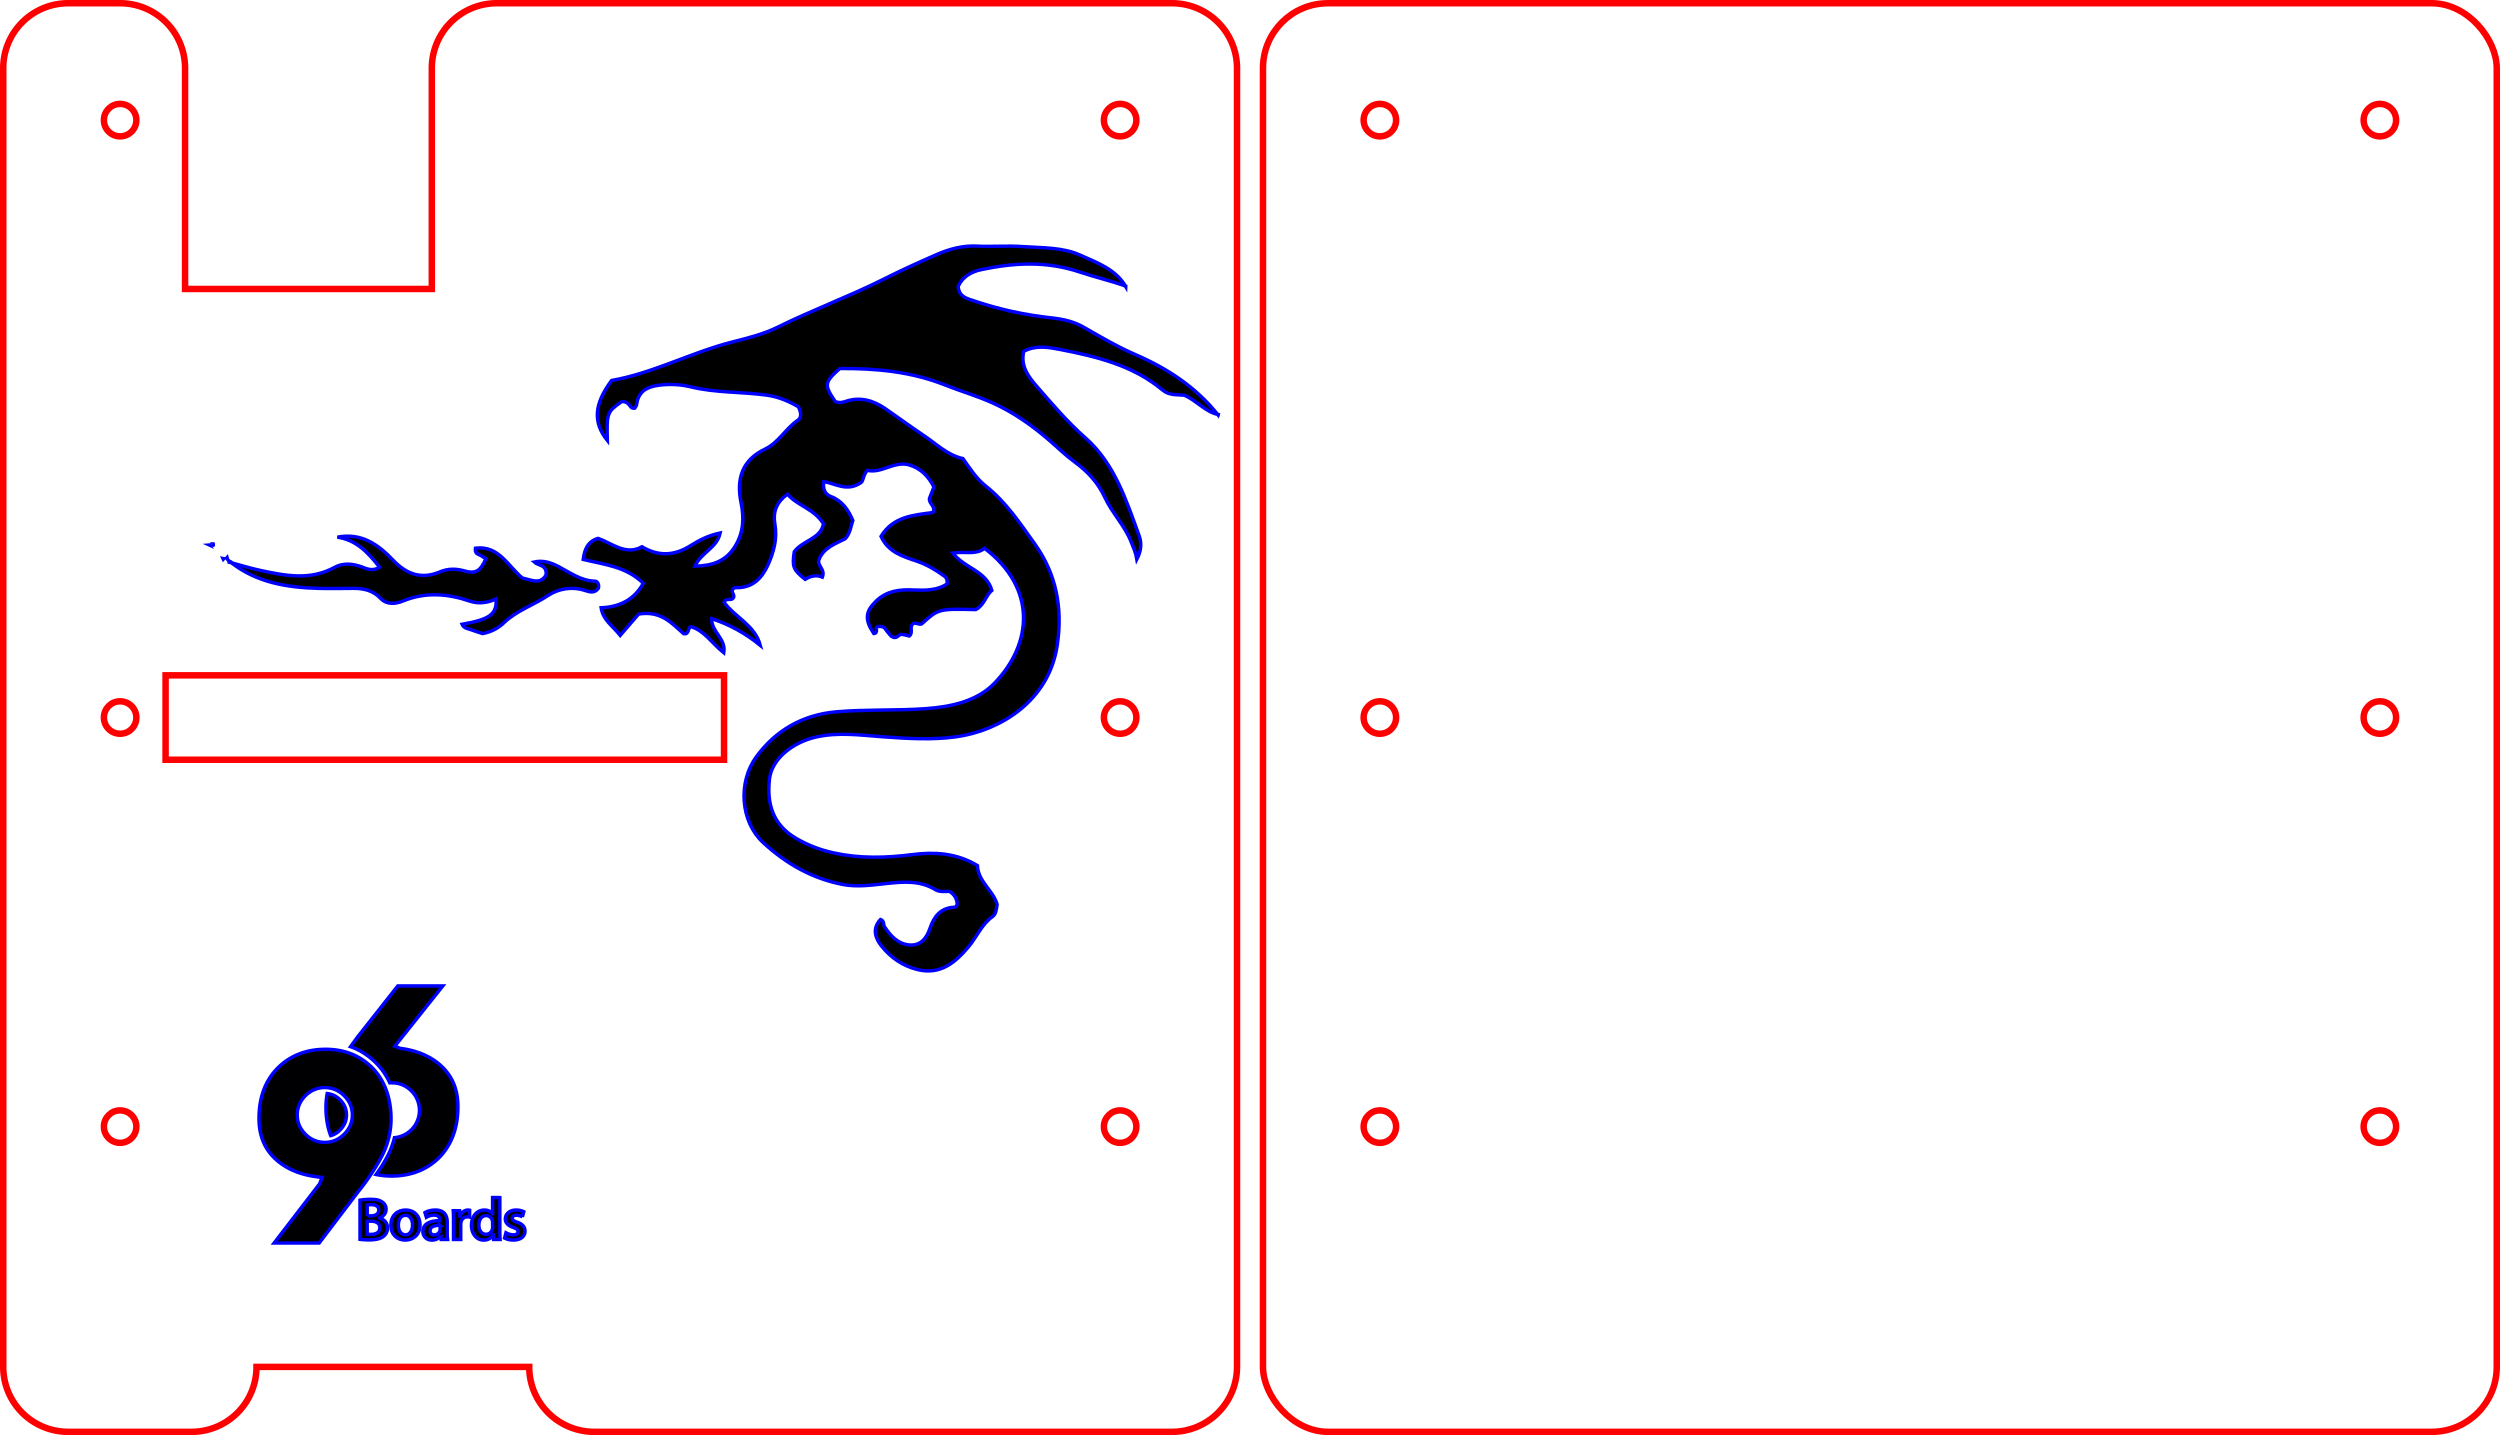 <?xml version="1.0" encoding="UTF-8" standalone="no"?>
<svg
   xmlns:dc="http://purl.org/dc/elements/1.1/"
   xmlns:cc="http://creativecommons.org/ns#"
   xmlns:rdf="http://www.w3.org/1999/02/22-rdf-syntax-ns#"
   xmlns:svg="http://www.w3.org/2000/svg"
   xmlns="http://www.w3.org/2000/svg"
   xmlns:sodipodi="http://sodipodi.sourceforge.net/DTD/sodipodi-0.dtd"
   xmlns:inkscape="http://www.inkscape.org/namespaces/inkscape"
   height="110.5mm"
   version="1.1"
   viewBox="0 0 192.5 110.5"
   width="192.5mm"
   id="svg42"
   sodipodi:docname="ce96-db820c-dragon.svg"
   inkscape:version="0.92+devel unknown">
  <sodipodi:namedview
     pagecolor="#ffffff"
     bordercolor="#666666"
     inkscape:document-rotation="0"
     borderopacity="1"
     objecttolerance="10"
     gridtolerance="10"
     guidetolerance="10"
     inkscape:pageopacity="0"
     inkscape:pageshadow="2"
     inkscape:window-width="1920"
     inkscape:window-height="1016"
     id="namedview44"
     showgrid="false"
     inkscape:zoom="1.1868437"
     inkscape:cx="416.30746"
     inkscape:cy="256.10839"
     inkscape:window-x="0"
     inkscape:window-y="0"
     inkscape:window-maximized="1"
     inkscape:current-layer="svg42"
     fit-margin-top="0"
     fit-margin-left="0"
     fit-margin-right="0"
     fit-margin-bottom="0" />
  <defs
     id="defs2">
    <style
       id="style915">.cls-1,.cls-3{fill:#c1272d;}.cls-2{fill:#e02f3d;}.cls-3{font-size:51.77px;font-family:Myriad Pro;}</style>
  </defs>
  <rect
     id="rect4"
     y="-110.25"
     x="-192.25"
     width="95"
     stroke-width="0.5"
     stroke="red"
     ry="5"
     rx="5"
     height="110"
     fill="none"
     transform="scale(-1)"
     style="stroke:#ff0000;stroke-opacity:1" />
  <circle
     cx="-183.25"
     cy="-86.75"
     fill="none"
     r="1.25"
     stroke="red"
     stroke-width="0.5"
     id="circle6"
     transform="scale(-1)"
     style="stroke:#ff0000;stroke-opacity:1" />
  <circle
     cx="-106.25"
     cy="-86.75"
     fill="none"
     r="1.25"
     stroke="red"
     stroke-width="0.5"
     id="circle8"
     transform="scale(-1)"
     style="stroke:#ff0000;stroke-opacity:1" />
  <circle
     cx="-183.25"
     cy="-55.25"
     fill="none"
     r="1.25"
     stroke="red"
     stroke-width="0.5"
     id="circle10"
     transform="scale(-1)"
     style="stroke:#ff0000;stroke-opacity:1" />
  <circle
     cx="-106.25"
     cy="-55.25"
     fill="none"
     r="1.25"
     stroke="red"
     stroke-width="0.5"
     id="circle12"
     transform="scale(-1)"
     style="stroke:#ff0000;stroke-opacity:1" />
  <circle
     cx="-183.25"
     cy="-9.25"
     fill="none"
     r="1.25"
     stroke="red"
     stroke-width="0.5"
     id="circle14"
     transform="scale(-1)"
     style="stroke:#ff0000;stroke-opacity:1" />
  <circle
     cx="-106.25"
     cy="-9.25"
     fill="none"
     r="1.25"
     stroke="red"
     stroke-width="0.5"
     id="circle16"
     transform="scale(-1)"
     style="stroke:#ff0000;stroke-opacity:1" />
  <path
     inkscape:connector-curvature="0"
     id="path22"
     stroke-width="0.5"
     stroke="red"
     fill="none"
     d="m 95.25,105.25 a 5,5 0 0 1 -5,5 h -44.5 a 5,5 0 0 1 -5,-5 h -21 a 5,5 0 0 1 -5,5 h -9.5 a 5,5 0 0 1 -5,-5 v -100 a 5,5 0 0 1 5,-5 h 4 a 5,5 0 0 1 5,5 v 17 h 19 v -17 a 5,5 0 0 1 5,-5 h 52 a 5,5 0 0 1 5,5 z"
     style="stroke:#ff0000;stroke-opacity:1" />
  <circle
     cx="-86.25"
     cy="-86.75"
     fill="none"
     r="1.25"
     stroke="red"
     stroke-width="0.5"
     id="circle24"
     transform="scale(-1)"
     style="stroke:#ff0000;stroke-opacity:1" />
  <circle
     cx="-9.25"
     cy="-86.75"
     fill="none"
     r="1.25"
     stroke="red"
     stroke-width="0.5"
     id="circle26"
     transform="scale(-1)"
     style="stroke:#ff0000;stroke-opacity:1" />
  <circle
     cx="-86.25"
     cy="-55.25"
     fill="none"
     r="1.25"
     stroke="red"
     stroke-width="0.5"
     id="circle28"
     transform="scale(-1)"
     style="stroke:#ff0000;stroke-opacity:1" />
  <circle
     cx="-9.25"
     cy="-55.25"
     fill="none"
     r="1.25"
     stroke="red"
     stroke-width="0.5"
     id="circle30"
     transform="scale(-1)"
     style="stroke:#ff0000;stroke-opacity:1" />
  <circle
     cx="-86.25"
     cy="-9.25"
     fill="none"
     r="1.25"
     stroke="red"
     stroke-width="0.5"
     id="circle32"
     transform="scale(-1)"
     style="stroke:#ff0000;stroke-opacity:1" />
  <circle
     cx="-9.25"
     cy="-9.25"
     fill="none"
     r="1.25"
     stroke="red"
     stroke-width="0.5"
     id="circle34"
     transform="scale(-1)"
     style="stroke:#ff0000;stroke-opacity:1" />
  <rect
     id="rect38"
     y="-58.5"
     x="-55.75"
     width="43"
     stroke-width="0.5"
     stroke="red"
     height="6.5"
     fill="none"
     transform="scale(-1)"
     style="stroke:#ff0000;stroke-opacity:1" />
  <polygon
     style="stroke:#ff0000;stroke-width:7.584;stroke-opacity:1"
     points="226.137,105.378 226.122,104.267 226.296,107.011 "
     id="polygon4389"
     transform="matrix(-0.035,0,0,0.035,94.57,18.385)" />
  <path
     style="stroke:#ff0000;stroke-width:0.265;stroke-opacity:1"
     inkscape:connector-curvature="0"
     d="m 93.797,31.918 c -0.016,0.025 -0.032,0.05 -0.048,0.075 0.013,-0.015 0.026,-0.029 0.039,-0.044 0,4e-6 0.009,-0.031 0.009,-0.031 z"
     id="path4391" />
  <g
     id="g4993">
    <path
       id="path4385"
       d="m 86.681,22.061 c -0.779,-1.331 -2.163,-1.808 -3.45,-2.393 -1.419,-0.646 -2.977,-0.572 -4.487,-0.682 -1.168,-0.086 -2.349,0.024 -3.52,-0.036 -1.126,-0.058 -2.158,0.238 -3.157,0.674 -1.354,0.59 -2.698,1.206 -4.017,1.869 -2.678,1.345 -5.498,2.374 -8.185,3.707 -1.06,0.526 -2.283,0.829 -3.452,1.126 -3.202,0.813 -6.14,2.419 -9.315,2.967 -1.368,1.826 -1.448,3.232 -0.333,4.624 -0.051,-2.125 -0.025,-2.196 1.098,-2.992 0.233,-0.026 0.423,0.054 0.575,0.232 0.106,0.124 0.166,0.316 0.432,0.274 0.044,-0.08 0.138,-0.179 0.152,-0.288 0.129,-1.006 0.796,-1.364 1.705,-1.48 0.832,-0.106 1.655,-0.072 2.463,0.125 1.911,0.466 3.879,0.373 5.812,0.632 0.93,0.124 1.74,0.475 2.472,0.901 0.22,0.414 0.262,0.833 -0.036,1.035 -0.94,0.635 -1.474,1.72 -2.522,2.219 -1.782,0.848 -2.227,2.303 -1.858,4.117 0.241,1.186 0.209,2.299 -0.463,3.385 -0.705,1.138 -1.711,1.486 -3.087,1.519 0.481,-1.07 1.691,-1.389 1.946,-2.558 -0.878,0.18 -1.606,0.554 -2.287,0.981 -1.221,0.766 -2.426,0.856 -3.736,0.083 -1.256,0.689 -2.267,-0.252 -3.378,-0.647 -0.805,0.236 -1.04,0.84 -1.148,1.621 1.627,0.398 3.317,0.54 4.629,1.838 -0.676,1.211 -1.744,1.82 -3.247,1.884 0.138,0.939 0.892,1.396 1.469,2.126 0.554,-0.642 1.049,-1.216 1.416,-1.64 1.726,-0.292 2.574,0.723 3.473,1.516 0.45,0.06 0.264,-0.401 0.546,-0.549 1.055,0.301 1.63,1.29 2.542,2.013 0.187,-1.102 -0.97,-1.595 -0.933,-2.631 1.425,0.475 2.629,1.152 3.742,2.059 -0.413,-1.556 -1.961,-2.165 -2.793,-3.322 0.166,-0.371 0.519,-0.085 0.698,-0.306 0.208,-0.23 -0.204,-0.451 -0.018,-0.706 0.061,-0.035 0.137,-0.115 0.208,-0.112 1.283,0.056 2.026,-0.712 2.497,-1.751 0.447,-0.986 0.733,-2.029 0.531,-3.151 -0.167,-0.929 0.135,-1.69 0.971,-2.298 0.774,0.91 2.035,1.109 2.769,2.28 -0.187,1.166 -1.617,1.289 -2.248,2.158 -0.171,1.168 -0.096,1.366 0.839,2.125 0.404,-0.257 0.875,-0.37 1.328,-0.173 0.243,-0.619 -0.434,-0.868 -0.262,-1.351 0.374,-0.932 1.281,-1.218 2.03,-1.609 0.373,-0.422 0.413,-0.914 0.575,-1.402 -0.342,-0.796 -0.794,-1.5 -1.684,-1.841 -0.457,-0.175 -0.632,-0.556 -0.557,-1.151 0.898,0.136 1.776,0.814 2.866,0.082 0.198,-0.115 0.161,-0.589 0.492,-0.948 1.089,0.263 2.069,-0.747 3.215,-0.419 0.866,0.248 1.488,0.849 1.913,1.703 -0.121,0.308 -0.246,0.627 -0.343,0.873 -0.06,0.438 0.501,0.588 0.27,1.089 -1.461,0.202 -3.059,0.287 -4,1.838 0.547,1.204 1.663,1.541 2.708,1.892 0.803,0.269 1.493,0.68 2.161,1.165 0.146,0.106 0.243,0.242 0.224,0.598 -0.745,0.509 -1.683,0.515 -2.601,0.472 -1.083,-0.051 -2.072,0.07 -2.891,0.875 -0.816,0.802 -0.87,1.418 -0.157,2.481 0.36,-0.028 0.141,-0.495 0.163,-0.5 0.619,-0.165 0.7,0.128 0.854,0.324 0.132,0.169 0.279,0.325 0.331,0.386 0.439,0.287 0.542,-0.166 0.787,-0.148 0.209,0.015 0.414,0.087 0.594,0.127 0.326,-0.26 -0.004,-0.62 0.255,-0.917 0.183,-0.185 0.449,0.063 0.691,-0.006 1.3,-1.176 1.3,-1.176 4.174,-1.111 0.647,-0.324 0.771,-1.089 1.239,-1.482 -0.445,-1.519 -2.089,-1.683 -3.009,-2.874 0.96,-0.142 1.805,0.167 2.45,-0.365 4.057,3.094 3.68,7.379 0.754,10.399 -1.338,1.381 -3.321,1.808 -5.274,1.949 -2.295,0.166 -4.595,0.045 -6.895,0.244 -2.632,0.227 -4.706,1.469 -6.165,3.472 -1.42,1.949 -1.228,4.972 0.526,6.592 1.773,1.637 3.771,2.772 6.133,3.231 1.118,0.217 2.251,0.045 3.368,-0.074 1.302,-0.139 2.574,-0.25 3.765,0.473 0.34,0.206 0.763,0.124 1.101,0.136 0.402,0.271 0.571,0.6 0.575,1.011 -0.057,0.079 -0.106,0.204 -0.156,0.205 -1.087,0.021 -1.619,0.683 -1.935,1.625 -0.254,0.759 -0.712,1.356 -1.586,1.282 -0.884,-0.074 -1.452,-0.698 -1.916,-1.402 -0.109,-0.166 0.004,-0.445 -0.308,-0.561 -0.671,0.715 -0.39,1.463 0.089,2.061 0.709,0.887 1.644,1.528 2.779,1.801 1.757,0.424 2.908,-0.563 3.917,-1.768 0.633,-0.757 1.003,-1.72 1.849,-2.323 0.244,-0.174 0.294,-0.523 0.345,-0.927 -0.285,-1.07 -1.471,-1.754 -1.515,-2.994 -1.618,-0.972 -3.303,-1.063 -4.989,-0.848 -2.048,0.261 -4.075,0.318 -6.094,-0.13 -1.019,-0.226 -1.983,-0.588 -2.901,-1.129 -1.794,-1.058 -2.246,-2.691 -2.026,-4.573 0.177,-1.515 1.741,-2.791 3.553,-3.211 1.739,-0.403 3.472,-0.147 5.196,-0.023 1.873,0.135 3.754,0.252 5.598,10e-4 3.333,-0.453 7.172,-2.708 7.812,-7.079 0.416,-2.84 -0.059,-5.433 -1.741,-7.785 -1.137,-1.589 -2.212,-3.219 -3.779,-4.455 -0.714,-0.563 -1.213,-1.356 -1.745,-2.105 -1.195,-0.263 -2.035,-1.121 -2.999,-1.765 -1.009,-0.675 -1.985,-1.4 -2.987,-2.086 -0.94,-0.642 -1.949,-0.935 -3.081,-0.543 -0.244,0.084 -0.511,0.115 -0.766,-5.58e-4 -0.869,-1.275 -0.847,-1.473 0.348,-2.541 2.724,-0.018 5.469,0.218 8.109,1.267 1.206,0.479 2.453,0.84 3.647,1.375 1.61,0.721 3.016,1.717 4.337,2.847 0.659,0.563 1.273,1.179 1.977,1.692 0.994,0.725 1.812,1.591 2.336,2.73 0.562,1.221 1.551,2.194 2.043,3.467 0.155,0.401 0.346,0.787 0.43,1.308 0.328,-0.642 0.389,-1.217 0.174,-1.809 -0.992,-2.729 -1.904,-5.57 -4.137,-7.536 -1.387,-1.222 -2.551,-2.596 -3.743,-3.966 -0.647,-0.743 -1.271,-1.556 -1.008,-2.699 0.934,-0.495 1.911,-0.316 2.818,-0.14 2.817,0.547 5.605,1.223 7.89,3.132 0.515,0.43 1.148,0.328 1.668,0.389 0.962,0.429 1.599,1.271 2.598,1.486 l -0.009,0.031 C 92.077,29.797 89.867,28.354 87.361,27.274 86.018,26.694 84.745,25.941 83.473,25.211 82.696,24.765 81.877,24.576 81.006,24.482 78.975,24.262 76.985,23.84 75.049,23.184 74.49,22.995 73.836,22.88 73.778,22.051 c 0.352,-0.755 1.004,-1.128 1.802,-1.295 2.53,-0.529 5.008,-0.667 7.552,0.187 1.158,0.389 2.378,0.675 3.55,1.08 z"
       inkscape:connector-curvature="0"
       style="stroke:#0000ff;stroke-width:0.265;stroke-opacity:1" />
    <path
       id="path4387"
       d="m 17.736,43.27 c 2.01,1.597 4.384,1.976 6.849,2.036 0.866,0.021 1.732,0.003 2.598,-0.003 0.806,-0.006 1.529,0.148 2.127,0.775 0.48,0.503 1.134,0.436 1.712,0.2 1.733,-0.705 3.437,-0.577 5.168,0.013 0.653,0.223 1.35,0.13 2.008,-0.169 0.073,1.176 -0.488,1.575 -2.62,1.949 0.143,0.321 0.469,0.332 0.735,0.433 0.283,0.108 0.575,0.191 0.849,0.281 0.637,-0.121 1.193,-0.403 1.626,-0.821 0.982,-0.946 2.281,-1.363 3.391,-2.099 0.816,-0.541 1.867,-0.732 2.879,-0.394 0.413,0.138 0.748,0.204 1.02,-0.18 0.067,-0.269 -0.064,-0.536 -0.253,-0.54 -1.1,-0.023 -1.93,-0.663 -2.842,-1.137 -0.554,-0.288 -1.161,-0.496 -1.856,-0.341 0.323,0.306 0.991,0.184 0.922,0.985 -0.43,0.81 -1.167,0.374 -1.822,0.252 -1.126,-0.92 -1.801,-2.522 -3.62,-2.302 -0.057,0.432 0.199,0.45 0.378,0.547 0.149,0.081 0.289,0.179 0.427,0.267 -0.398,0.924 -0.77,1.188 -1.64,0.941 -0.668,-0.19 -1.268,-0.191 -1.897,0.071 -1.421,0.594 -2.564,0.194 -3.605,-0.9 -1.147,-1.206 -2.461,-2.139 -4.29,-1.772 1.464,0.217 2.362,1.178 3.248,2.316 -0.574,0.351 -1.004,0.103 -1.427,-0.046 -0.688,-0.243 -1.407,-0.292 -2.03,0.05 -1.877,1.03 -3.788,0.654 -5.705,0.244 -0.795,-0.17 -1.574,-0.414 -2.36,-0.625 z"
       inkscape:connector-curvature="0"
       style="stroke:#0000ff;stroke-width:0.265;stroke-opacity:1" />
    <polygon
       transform="matrix(-0.035,0,0,0.035,94.57,18.385)"
       id="polygon4393"
       points="2239.999,673.559 2239.54,674.526 2241.387,673.681 "
       style="stroke:#0000ff;stroke-width:7.584;stroke-opacity:1" />
    <path
       id="path4395"
       d="m 16.424,41.882 c 0.015,0.023 0.047,0.063 0.042,0.068 -0.055,0.055 -0.066,0.042 -0.026,-0.034 0,0 -0.016,-0.034 -0.016,-0.034 z"
       inkscape:connector-curvature="0"
       style="stroke:#0000ff;stroke-width:0.265;stroke-opacity:1" />
    <polygon
       transform="matrix(-0.035,0,0,0.035,94.57,18.385)"
       id="polygon4397"
       points="2209.716,703.829 2210.681,704.922 2211.355,703.511 "
       style="stroke:#0000ff;stroke-width:7.584;stroke-opacity:1" />
    <path
       id="path4399"
       d="m 17.706,43.301 c -0.086,-0.108 -0.173,-0.216 -0.259,-0.325 l 0.034,-0.038 c 0.036,0.148 0.108,0.269 0.255,0.332 0,-3e-6 -0.029,0.031 -0.029,0.031 z"
       inkscape:connector-curvature="0"
       style="stroke:#0000ff;stroke-width:0.265;stroke-opacity:1" />
  </g>
  <g
     id="g4985">
    <path
       style="fill:#000002;fill-opacity:1;stroke:#0000ff;stroke-width:0.265;stroke-opacity:1"
       id="path921"
       d="m 27.72,92.412 a 4.681,4.679 0 0 1 0.812,-0.063 c 0.414,0 0.669,0.051 0.879,0.195 a 0.647,0.647 0 0 1 0.318,0.573 c 0,0.282 -0.178,0.542 -0.508,0.664 v 0.009 c 0.323,0.082 0.619,0.337 0.619,0.761 A 0.796,0.795 0 0 1 29.545,95.185 c -0.218,0.191 -0.578,0.287 -1.138,0.287 a 5.423,5.421 0 0 1 -0.687,-0.041 v -3.018 z m 0.555,1.21 h 0.287 c 0.387,0 0.605,-0.182 0.605,-0.441 0,-0.287 -0.218,-0.419 -0.573,-0.419 a 1.523,1.523 0 0 0 -0.318,0.023 v 0.837 z m 0,1.41 a 2.473,2.472 0 0 0 0.296,0.014 c 0.36,0 0.678,-0.137 0.678,-0.514 0,-0.355 -0.309,-0.501 -0.696,-0.501 h -0.278 z"
       class="cls-1"
       inkscape:connector-curvature="0" />
    <path
       style="fill:#000002;fill-opacity:1;stroke:#0000ff;stroke-width:0.265;stroke-opacity:1"
       id="path923"
       d="m 32.343,94.309 c 0,0.812 -0.573,1.178 -1.138,1.178 -0.628,0 -1.111,-0.432 -1.111,-1.142 0,-0.728 0.478,-1.174 1.147,-1.174 0.661,0 1.102,0.464 1.102,1.137 z m -1.67,0.023 c 0,0.427 0.209,0.751 0.55,0.751 0.318,0 0.542,-0.314 0.542,-0.761 0,-0.346 -0.152,-0.742 -0.537,-0.742 -0.396,0.003 -0.555,0.384 -0.555,0.752 z"
       class="cls-1"
       inkscape:connector-curvature="0" />
    <path
       style="fill:#000002;fill-opacity:1;stroke:#0000ff;stroke-width:0.265;stroke-opacity:1"
       id="path925"
       d="m 33.964,95.438 -0.037,-0.246 h -0.014 a 0.823,0.823 0 0 1 -0.656,0.296 c -0.446,0 -0.696,-0.323 -0.696,-0.66 0,-0.558 0.496,-0.842 1.315,-0.837 v -0.037 c 0,-0.146 -0.059,-0.387 -0.45,-0.387 a 1.174,1.174 0 0 0 -0.596,0.164 L 32.722,93.368 c 0.164,-0.102 0.45,-0.195 0.801,-0.195 0.711,0 0.914,0.45 0.914,0.933 v 0.801 a 3.555,3.553 0 0 0 0.032,0.533 z m -0.074,-1.083 c -0.396,-0.009 -0.774,0.077 -0.774,0.414 0,0.218 0.141,0.318 0.318,0.318 a 0.453,0.453 0 0 0 0.437,-0.305 0.403,0.403 0 0 0 0.018,-0.123 v -0.305 z"
       class="cls-1"
       inkscape:connector-curvature="0" />
    <path
       style="fill:#000002;fill-opacity:1;stroke:#0000ff;stroke-width:0.265;stroke-opacity:1"
       id="path927"
       d="m 34.919,93.938 c 0,-0.301 -0.005,-0.514 -0.018,-0.714 h 0.487 l 0.018,0.423 h 0.018 c 0.109,-0.314 0.369,-0.473 0.605,-0.473 a 0.588,0.588 0 0 1 0.132,0.014 v 0.528 a 0.778,0.778 0 0 0 -0.164,-0.018 c -0.269,0 -0.45,0.173 -0.501,0.423 a 0.965,0.964 0 0 0 -0.018,0.173 v 1.146 h -0.559 v -1.502 z"
       class="cls-1"
       inkscape:connector-curvature="0" />
    <path
       style="fill:#000002;fill-opacity:1;stroke:#0000ff;stroke-width:0.265;stroke-opacity:1"
       id="path929"
       d="m 38.489,92.208 v 2.607 c 0,0.227 0.009,0.473 0.018,0.623 h -0.501 l -0.023,-0.35 h -0.009 c -0.132,0.246 -0.401,0.401 -0.724,0.401 -0.528,0 -0.947,-0.45 -0.947,-1.133 -0.005,-0.742 0.46,-1.183 0.992,-1.183 0.305,0 0.524,0.127 0.624,0.291 h 0.009 v -1.256 h 0.559 z m -0.559,1.938 a 0.79,0.79 0 0 0 -0.014,-0.146 0.491,0.49 0 0 0 -0.482,-0.396 c -0.36,0 -0.559,0.318 -0.559,0.733 0,0.406 0.2,0.701 0.555,0.701 a 0.494,0.493 0 0 0 0.482,-0.396 0.625,0.624 0 0 0 0.018,-0.164 v -0.331 z"
       class="cls-1"
       inkscape:connector-curvature="0" />
    <path
       style="fill:#000002;fill-opacity:1;stroke:#0000ff;stroke-width:0.265;stroke-opacity:1"
       id="path931"
       d="m 38.959,94.924 a 1.249,1.248 0 0 0 0.569,0.159 c 0.246,0 0.355,-0.102 0.355,-0.246 0,-0.144 -0.091,-0.227 -0.364,-0.323 -0.432,-0.152 -0.614,-0.387 -0.609,-0.646 0,-0.391 0.323,-0.696 0.837,-0.696 a 1.302,1.301 0 0 1 0.587,0.132 l -0.109,0.396 a 0.995,0.995 0 0 0 -0.469,-0.127 c -0.2,0 -0.309,0.095 -0.309,0.232 0,0.137 0.105,0.209 0.387,0.309 0.401,0.146 0.587,0.35 0.592,0.678 0,0.401 -0.314,0.691 -0.901,0.691 A 1.43,1.429 0 0 1 38.851,95.331 Z"
       class="cls-1"
       inkscape:connector-curvature="0" />
    <path
       style="fill:#000002;fill-opacity:1;stroke:#0000ff;stroke-width:0.265;stroke-opacity:1"
       id="path933"
       d="m 33.863,81.977 c -0.782,-0.674 -1.811,-1.097 -3.058,-1.257 l -0.403,-0.163 3.694,-4.639 h -3.466 l -2.969,3.768 c -0.241,0.297 -0.464,0.637 -0.668,0.908 0.736,0.254 1.392,0.689 1.961,1.252 a 5.319,5.317 0 0 1 1.058,1.534 c 0.059,-0.005 0.119,0 0.18,0 0.57,0 1.071,0.212 1.489,0.624 a 2.113,2.113 0 0 1 -1.31,3.597 6.589,6.587 0 0 1 -0.475,1.313 11.69,11.686 0 0 1 -0.938,1.523 5.738,5.736 0 0 0 1.174,0.12 c 1.46,0 2.682,-0.462 3.631,-1.371 0.99,-0.983 1.498,-2.314 1.498,-3.959 0,-1.37 -0.457,-2.432 -1.398,-3.248 z"
       class="cls-2"
       inkscape:connector-curvature="0" />
    <path
       style="fill:#000002;fill-opacity:1;stroke:#0000ff;stroke-width:0.265;stroke-opacity:1"
       id="path935"
       d="m 26.679,85.851 c 0,-0.451 -0.162,-0.831 -0.497,-1.164 a 1.595,1.594 0 0 0 -0.987,-0.485 5.873,5.871 0 0 0 -0.098,1.062 c 0,0.806 0.123,1.535 0.368,2.183 a 1.642,1.642 0 0 0 0.716,-0.433 c 0.333,-0.331 0.498,-0.712 0.498,-1.162 z"
       class="cls-2"
       inkscape:connector-curvature="0" />
    <path
       style="fill:#000002;fill-opacity:1;stroke:#0000ff;stroke-width:0.265;stroke-opacity:1"
       id="path937"
       d="m 28.637,82.193 c -0.938,-0.927 -2.138,-1.399 -3.565,-1.399 -1.459,0 -2.681,0.466 -3.63,1.386 -0.994,0.969 -1.499,2.293 -1.499,3.936 0,1.377 0.457,2.437 1.395,3.241 0.783,0.674 1.812,1.097 3.059,1.256 l 0.403,0.051 -0.183,0.481 -3.511,4.569 h 3.468 l 2.971,-3.909 c 0.93,-1.145 1.586,-2.227 1.951,-2.967 a 6.225,6.223 0 0 0 0.615,-2.69 c -0.003,-1.602 -0.497,-2.976 -1.473,-3.956 z M 26.499,87.336 c -0.418,0.416 -0.919,0.627 -1.49,0.627 a 2.05,2.049 0 0 1 -1.49,-0.627 c -0.418,-0.416 -0.63,-0.914 -0.63,-1.484 0,-0.571 0.212,-1.066 0.63,-1.484 a 2.082,2.081 0 0 1 2.98,0 c 0.418,0.416 0.63,0.914 0.63,1.484 0,0.571 -0.212,1.068 -0.63,1.484 z"
       class="cls-1"
       inkscape:connector-curvature="0" />
  </g>
</svg>
